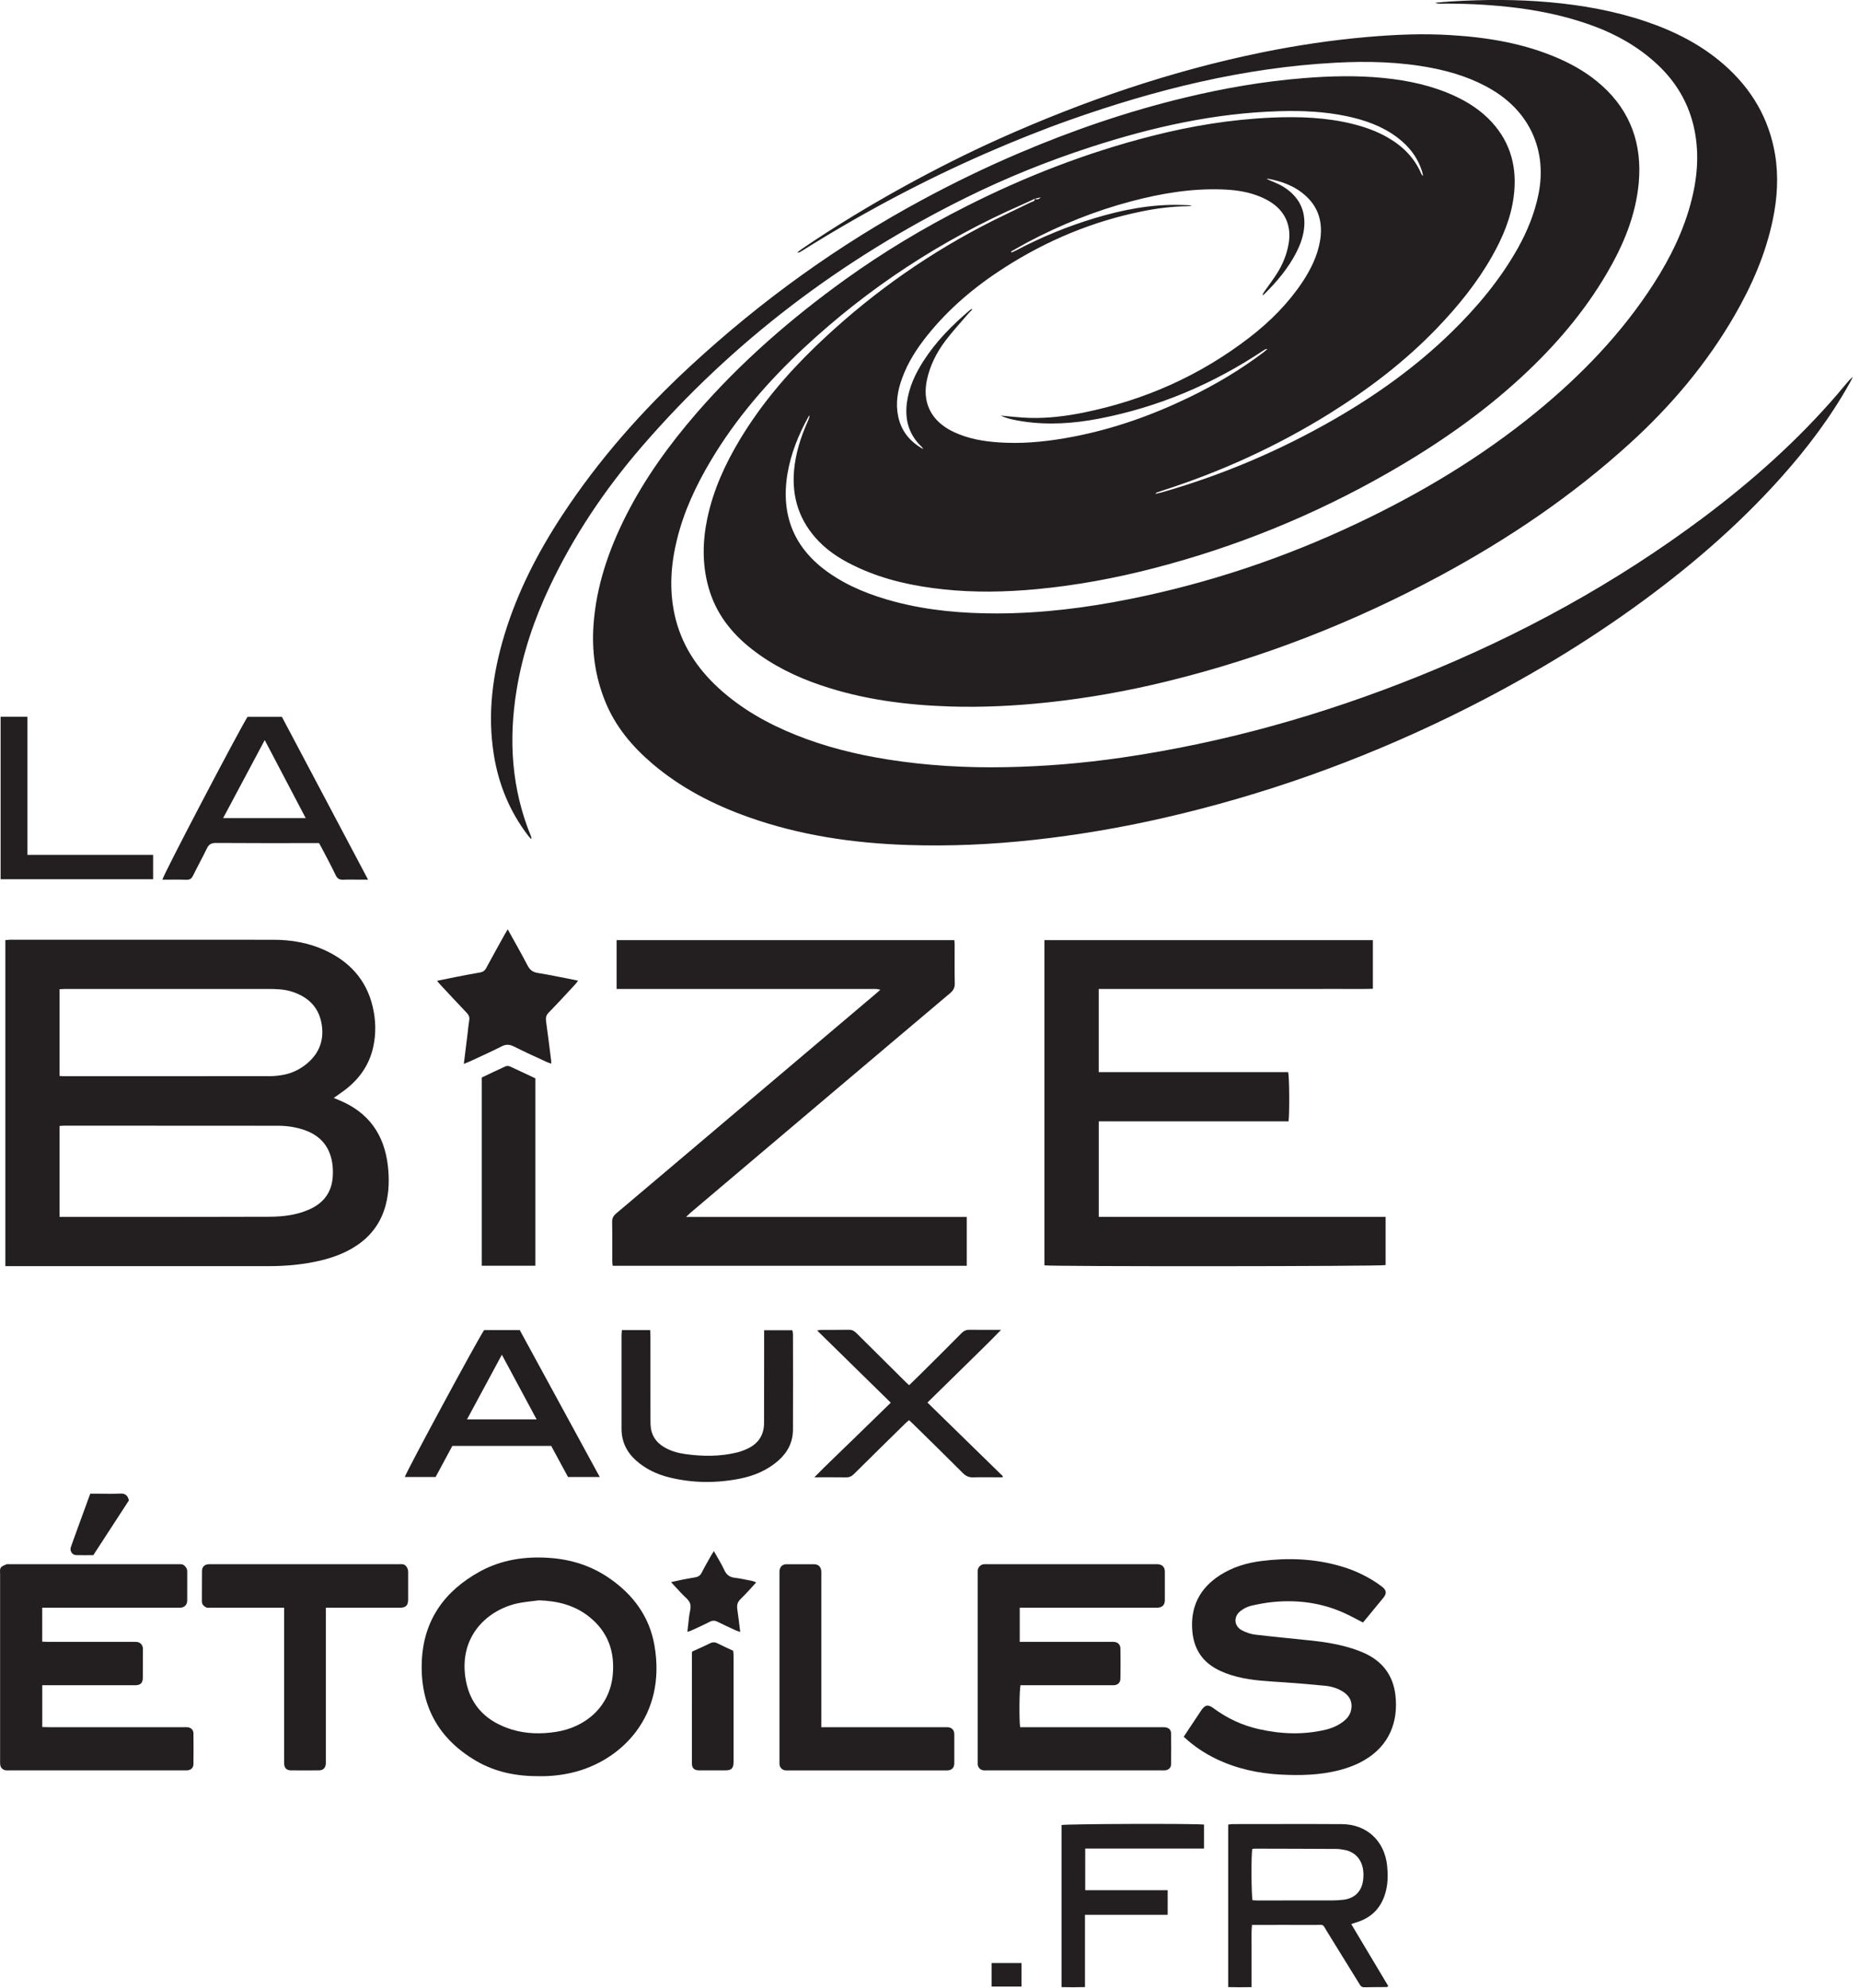 <?xml version="1.0" encoding="UTF-8" standalone="no"?>
<!DOCTYPE svg PUBLIC "-//W3C//DTD SVG 1.1//EN" "http://www.w3.org/Graphics/SVG/1.1/DTD/svg11.dtd">
<svg width="100%" height="100%" viewBox="0 0 219 234" version="1.1" xmlns="http://www.w3.org/2000/svg" xmlns:xlink="http://www.w3.org/1999/xlink" xml:space="preserve" xmlns:serif="http://www.serif.com/" style="fill-rule:evenodd;clip-rule:evenodd;stroke-linejoin:round;stroke-miterlimit:2;">
    <g transform="matrix(4.167,0,0,4.167,114.406,63.169)">
        <path d="M0,-6.432L0.015,-6.414C-0.028,-6.37 -0.073,-6.328 -0.112,-6.282C-0.325,-6.032 -0.55,-5.79 -0.746,-5.529C-0.993,-5.2 -1.177,-4.836 -1.264,-4.43C-1.393,-3.836 -1.179,-3.341 -0.656,-3.037C-0.565,-2.983 -0.469,-2.939 -0.371,-2.899C0.058,-2.726 0.51,-2.671 0.967,-2.654C1.601,-2.63 2.227,-2.703 2.849,-2.821C3.994,-3.039 5.087,-3.425 6.136,-3.932C6.877,-4.289 7.583,-4.707 8.241,-5.204C8.281,-5.234 8.319,-5.269 8.357,-5.302C8.307,-5.302 8.275,-5.283 8.246,-5.262C6.822,-4.313 5.276,-3.657 3.594,-3.334C2.887,-3.199 2.174,-3.148 1.458,-3.255C1.239,-3.288 1.021,-3.328 0.818,-3.421C1.094,-3.398 1.367,-3.363 1.641,-3.356C2.151,-3.342 2.657,-3.404 3.157,-3.505C4.884,-3.853 6.453,-4.552 7.851,-5.628C8.429,-6.074 8.942,-6.586 9.349,-7.198C9.584,-7.555 9.772,-7.933 9.844,-8.36C9.924,-8.839 9.822,-9.268 9.458,-9.61C9.142,-9.907 8.753,-10.046 8.334,-10.118C8.356,-10.097 8.383,-10.085 8.408,-10.073C8.538,-10.013 8.675,-9.966 8.797,-9.891C9.25,-9.611 9.459,-9.209 9.388,-8.67C9.356,-8.446 9.28,-8.239 9.179,-8.039C8.947,-7.585 8.624,-7.201 8.263,-6.847C8.249,-6.834 8.232,-6.827 8.218,-6.816C8.23,-6.874 8.261,-6.913 8.291,-6.954C8.406,-7.119 8.53,-7.279 8.636,-7.45C8.791,-7.699 8.901,-7.968 8.953,-8.259C9.048,-8.779 8.859,-9.208 8.407,-9.477C8.289,-9.547 8.162,-9.604 8.032,-9.649C7.725,-9.758 7.403,-9.797 7.079,-9.809C6.208,-9.84 5.357,-9.697 4.52,-9.476C3.494,-9.207 2.52,-8.813 1.584,-8.319C1.426,-8.235 1.271,-8.143 1.113,-8.056C1.118,-8.046 1.123,-8.037 1.128,-8.028C1.17,-8.047 1.213,-8.064 1.254,-8.085C1.967,-8.463 2.711,-8.767 3.483,-9C4.27,-9.236 5.067,-9.392 5.893,-9.371C6.003,-9.369 6.112,-9.362 6.222,-9.357C6.173,-9.334 6.125,-9.335 6.078,-9.334C5.652,-9.328 5.232,-9.275 4.816,-9.19C3.419,-8.908 2.124,-8.369 0.926,-7.6C0.1,-7.072 -0.646,-6.446 -1.262,-5.675C-1.551,-5.312 -1.801,-4.926 -1.961,-4.488C-2.092,-4.134 -2.156,-3.772 -2.076,-3.396C-1.988,-2.977 -1.739,-2.681 -1.371,-2.476C-1.378,-2.5 -1.393,-2.518 -1.409,-2.535C-1.774,-2.879 -1.895,-3.304 -1.829,-3.793C-1.771,-4.218 -1.597,-4.596 -1.369,-4.952C-1.012,-5.511 -0.551,-5.977 -0.046,-6.404C-0.033,-6.415 -0.016,-6.423 0,-6.432M1.781,-9.545C1.662,-9.489 1.544,-9.432 1.424,-9.38C-0.86,-8.378 -2.917,-7.032 -4.742,-5.331C-5.758,-4.383 -6.663,-3.34 -7.376,-2.14C-7.79,-1.444 -8.131,-0.717 -8.325,0.073C-8.499,0.777 -8.55,1.486 -8.394,2.2C-8.212,3.033 -7.767,3.711 -7.146,4.28C-6.511,4.86 -5.774,5.276 -4.982,5.594C-4.143,5.933 -3.27,6.149 -2.377,6.291C-1.27,6.467 -0.153,6.531 0.969,6.509C2.062,6.489 3.148,6.398 4.231,6.241C7.125,5.821 9.919,5.033 12.628,3.942C15.498,2.786 18.195,1.314 20.676,-0.543C22.055,-1.576 23.337,-2.717 24.463,-4.026C24.535,-4.111 24.607,-4.196 24.678,-4.282C24.746,-4.363 24.812,-4.445 24.898,-4.516C24.875,-4.469 24.854,-4.42 24.828,-4.374C24.285,-3.395 23.616,-2.507 22.871,-1.674C21.621,-0.276 20.201,0.933 18.679,2.024C17.034,3.202 15.291,4.219 13.47,5.103C10.904,6.348 8.234,7.298 5.453,7.936C4.233,8.216 3.002,8.426 1.756,8.563C0.567,8.693 -0.624,8.748 -1.818,8.707C-3.352,8.656 -4.857,8.435 -6.312,7.918C-7.297,7.568 -8.218,7.095 -9.021,6.412C-9.601,5.918 -10.081,5.345 -10.365,4.627C-10.64,3.939 -10.736,3.226 -10.685,2.49C-10.607,1.392 -10.257,0.376 -9.766,-0.598C-9.232,-1.65 -8.547,-2.598 -7.777,-3.487C-6.533,-4.921 -5.112,-6.158 -3.574,-7.265C-2.491,-8.043 -1.352,-8.725 -0.162,-9.327C1.516,-10.177 3.261,-10.852 5.085,-11.317C6.197,-11.601 7.326,-11.787 8.474,-11.837C9.249,-11.871 10.021,-11.845 10.78,-11.655C11.121,-11.569 11.45,-11.452 11.755,-11.276C12.181,-11.031 12.514,-10.701 12.708,-10.243C12.717,-10.224 12.727,-10.206 12.751,-10.192C12.747,-10.221 12.746,-10.252 12.737,-10.28C12.616,-10.698 12.364,-11.025 12.019,-11.283C11.594,-11.6 11.105,-11.771 10.593,-11.879C9.973,-12.008 9.343,-12.038 8.709,-12.019C6.875,-11.968 5.107,-11.571 3.371,-11.008C2.154,-10.613 0.971,-10.136 -0.175,-9.569C-3.686,-7.83 -6.756,-5.515 -9.321,-2.544C-10.362,-1.339 -11.245,-0.026 -11.927,1.417C-12.364,2.342 -12.69,3.304 -12.856,4.316C-13.09,5.735 -13.004,7.127 -12.448,8.471C-12.441,8.489 -12.436,8.509 -12.444,8.541C-12.473,8.51 -12.504,8.482 -12.528,8.449C-13.05,7.77 -13.366,7.003 -13.501,6.16C-13.687,5.006 -13.538,3.878 -13.201,2.768C-12.834,1.561 -12.264,0.452 -11.574,-0.599C-10.547,-2.165 -9.316,-3.557 -7.943,-4.825C-5.955,-6.661 -3.777,-8.234 -1.393,-9.517C-0.507,-9.995 0.398,-10.433 1.324,-10.828C2.849,-11.479 4.409,-12.013 6.02,-12.401C7.124,-12.667 8.241,-12.861 9.373,-12.952C10.13,-13.013 10.889,-13.032 11.646,-12.956C12.34,-12.886 13.018,-12.741 13.655,-12.446C14.048,-12.264 14.405,-12.028 14.7,-11.706C15.245,-11.108 15.418,-10.398 15.316,-9.612C15.24,-9.008 15.007,-8.457 14.711,-7.932C14.283,-7.173 13.739,-6.505 13.138,-5.88C12.234,-4.941 11.205,-4.161 10.104,-3.474C8.624,-2.554 7.051,-1.837 5.395,-1.304C5.339,-1.286 5.283,-1.266 5.229,-1.247C5.221,-1.244 5.215,-1.234 5.187,-1.209C5.255,-1.225 5.301,-1.233 5.345,-1.245C7.071,-1.735 8.71,-2.431 10.265,-3.328C11.455,-4.014 12.564,-4.809 13.55,-5.769C14.283,-6.483 14.935,-7.262 15.438,-8.159C15.702,-8.634 15.905,-9.132 16.015,-9.667C16.262,-10.881 15.787,-11.966 14.73,-12.608C14.188,-12.937 13.595,-13.127 12.977,-13.245C12.086,-13.415 11.186,-13.436 10.282,-13.388C7.692,-13.25 5.207,-12.632 2.772,-11.771C1.979,-11.49 1.198,-11.176 0.426,-10.84C-1.378,-10.053 -3.11,-9.13 -4.778,-8.084C-4.806,-8.067 -4.832,-8.05 -4.859,-8.035C-4.868,-8.03 -4.88,-8.032 -4.932,-8.026C-4.863,-8.077 -4.824,-8.11 -4.782,-8.139C-3.856,-8.767 -2.9,-9.347 -1.921,-9.886C-1.039,-10.371 -0.141,-10.826 0.777,-11.238C3.173,-12.312 5.643,-13.158 8.218,-13.682C9.195,-13.881 10.18,-14.027 11.174,-14.114C11.963,-14.183 12.752,-14.217 13.542,-14.167C14.595,-14.103 15.627,-13.931 16.601,-13.502C17.041,-13.308 17.449,-13.064 17.808,-12.742C18.627,-12.007 18.945,-11.078 18.849,-9.997C18.764,-9.064 18.409,-8.222 17.938,-7.424C17.296,-6.332 16.478,-5.381 15.55,-4.523C14.404,-3.463 13.127,-2.582 11.774,-1.808C9.679,-0.609 7.462,0.294 5.123,0.896C4.044,1.174 2.949,1.377 1.84,1.481C0.955,1.564 0.071,1.581 -0.813,1.485C-1.635,1.396 -2.437,1.226 -3.191,0.881C-3.608,0.691 -4.001,0.461 -4.323,0.127C-4.864,-0.434 -5.087,-1.105 -5.018,-1.879C-4.974,-2.355 -4.834,-2.802 -4.641,-3.236C-4.613,-3.297 -4.587,-3.358 -4.579,-3.43C-4.59,-3.416 -4.604,-3.405 -4.612,-3.39C-4.893,-2.881 -5.11,-2.348 -5.206,-1.771C-5.398,-0.597 -5.013,0.335 -4.038,1.018C-3.47,1.416 -2.832,1.661 -2.169,1.837C-1.223,2.086 -0.259,2.168 0.715,2.167C1.982,2.165 3.232,2.009 4.472,1.76C6.707,1.312 8.852,0.592 10.911,-0.385C12.705,-1.235 14.396,-2.249 15.938,-3.507C17.223,-4.557 18.365,-5.739 19.268,-7.14C19.744,-7.88 20.129,-8.662 20.344,-9.52C20.52,-10.219 20.563,-10.923 20.392,-11.63C20.229,-12.292 19.89,-12.851 19.396,-13.319C18.819,-13.865 18.139,-14.232 17.394,-14.488C16.657,-14.741 15.899,-14.888 15.127,-14.969C14.504,-15.035 13.879,-15.062 13.253,-15.056C13.201,-15.055 13.149,-15.056 13.095,-15.081C13.249,-15.095 13.404,-15.111 13.559,-15.12C14.48,-15.175 15.402,-15.18 16.324,-15.097C17.251,-15.014 18.162,-14.852 19.046,-14.554C19.861,-14.278 20.62,-13.896 21.271,-13.322C22.037,-12.647 22.53,-11.813 22.7,-10.8C22.803,-10.181 22.764,-9.563 22.636,-8.951C22.435,-7.985 22.045,-7.094 21.554,-6.245C20.769,-4.889 19.771,-3.705 18.614,-2.651C16.981,-1.163 15.168,0.064 13.227,1.108C10.788,2.42 8.229,3.421 5.538,4.081C4.425,4.355 3.3,4.556 2.159,4.679C1.245,4.777 0.329,4.823 -0.588,4.796C-1.84,4.757 -3.072,4.6 -4.263,4.195C-4.966,3.957 -5.625,3.635 -6.212,3.175C-6.796,2.719 -7.23,2.16 -7.434,1.436C-7.617,0.788 -7.606,0.137 -7.47,-0.516C-7.301,-1.319 -6.965,-2.055 -6.544,-2.753C-5.956,-3.727 -5.228,-4.587 -4.41,-5.374C-3.012,-6.722 -1.453,-7.85 0.266,-8.755C0.729,-8.999 1.207,-9.217 1.677,-9.448C1.72,-9.469 1.79,-9.466 1.781,-9.545C1.841,-9.517 1.895,-9.522 1.951,-9.584C1.885,-9.569 1.833,-9.557 1.781,-9.545" style="fill:rgb(35,31,32);"/>
    </g>
    <g transform="matrix(4.167,0,0,4.167,7.008,132.988)">
        <path d="M0,-1.525C0.05,-1.522 0.09,-1.517 0.132,-1.517C2.072,-1.517 4.013,-1.517 5.953,-1.519C6.069,-1.519 6.187,-1.532 6.301,-1.552C6.557,-1.596 6.785,-1.703 6.986,-1.869C7.361,-2.18 7.493,-2.58 7.395,-3.05C7.3,-3.497 7.001,-3.763 6.578,-3.902C6.354,-3.976 6.119,-3.982 5.887,-3.982C3.977,-3.983 2.068,-3.982 0.159,-3.982C0.108,-3.982 0.057,-3.976 0,-3.973L0,-1.525ZM0,2.457L0.191,2.457C0.773,2.457 1.357,2.458 1.941,2.457C3.271,2.456 4.603,2.457 5.935,2.452C6.323,2.45 6.707,2.404 7.066,2.242C7.42,2.082 7.65,1.82 7.708,1.432C7.729,1.291 7.729,1.144 7.715,1.003C7.66,0.509 7.4,0.171 6.926,0.005C6.683,-0.079 6.432,-0.118 6.176,-0.118C4.166,-0.12 2.155,-0.12 0.146,-0.121C0.101,-0.121 0.055,-0.115 0,-0.112L0,2.457ZM7.748,-0.903C7.813,-0.876 7.861,-0.857 7.908,-0.837C8.736,-0.494 9.179,0.136 9.278,1.017C9.32,1.388 9.312,1.758 9.216,2.122C9.092,2.592 8.828,2.966 8.43,3.242C8.052,3.504 7.625,3.643 7.181,3.731C6.763,3.814 6.34,3.847 5.915,3.847C3.502,3.848 1.09,3.847 -1.323,3.847L-1.53,3.847L-1.53,-5.361C-1.481,-5.365 -1.436,-5.372 -1.39,-5.372C1.087,-5.372 3.563,-5.373 6.04,-5.371C6.543,-5.371 7.033,-5.288 7.493,-5.078C8.193,-4.757 8.671,-4.24 8.85,-3.478C8.938,-3.101 8.947,-2.72 8.864,-2.342C8.753,-1.832 8.467,-1.434 8.057,-1.123C7.96,-1.05 7.861,-0.983 7.748,-0.903" style="fill:rgb(35,31,32);"/>
    </g>
    <g transform="matrix(4.167,0,0,4.167,163.145,116.509)">
        <path d="M0,6.41L0,7.772C-0.117,7.81 -9.476,7.816 -9.641,7.779L-9.641,-1.406L-0.36,-1.406L-0.36,-0.032C-0.681,-0.021 -1.002,-0.029 -1.323,-0.028C-1.646,-0.026 -1.971,-0.027 -2.293,-0.027L-8.106,-0.027L-8.106,2.322L-2.753,2.322C-2.719,2.452 -2.712,3.508 -2.743,3.712L-8.105,3.712L-8.105,6.41L0,6.41Z" style="fill:rgb(35,31,32);"/>
    </g>
    <g transform="matrix(4.167,0,0,4.167,113.828,116.394)">
        <path d="M0,6.44L0,7.819L-10.005,7.819C-10.01,7.768 -10.016,7.723 -10.016,7.677C-10.018,7.312 -10.013,6.945 -10.02,6.579C-10.021,6.471 -9.981,6.404 -9.902,6.338C-8.84,5.443 -7.78,4.544 -6.72,3.647C-5.331,2.472 -3.941,1.297 -2.554,0.122C-2.521,0.095 -2.49,0.066 -2.442,0.023C-2.49,0.013 -2.522,0.003 -2.555,0.001C-2.602,-0.002 -2.65,0.001 -2.697,0.001L-9.894,0.001L-9.894,-1.379L-0.351,-1.379C-0.347,-1.329 -0.342,-1.279 -0.342,-1.227C-0.341,-0.872 -0.347,-0.517 -0.339,-0.161C-0.335,-0.038 -0.378,0.042 -0.471,0.12C-1.668,1.128 -2.861,2.14 -4.056,3.149C-5.307,4.209 -6.559,5.267 -7.81,6.325C-7.84,6.352 -7.87,6.382 -7.931,6.44L0,6.44Z" style="fill:rgb(35,31,32);"/>
    </g>
    <g transform="matrix(4.167,0,0,4.167,160.483,201.344)">
        <path d="M0,-2.491C-0.195,-2.59 -0.37,-2.689 -0.554,-2.77C-1.183,-3.049 -1.846,-3.136 -2.527,-3.072C-2.742,-3.052 -2.958,-3.012 -3.168,-2.963C-3.272,-2.937 -3.378,-2.882 -3.463,-2.815C-3.669,-2.654 -3.646,-2.386 -3.415,-2.267C-3.3,-2.208 -3.169,-2.163 -3.04,-2.148C-2.504,-2.085 -1.965,-2.035 -1.429,-1.978C-1.049,-1.936 -0.673,-1.874 -0.307,-1.758C-0.207,-1.725 -0.106,-1.69 -0.01,-1.648C0.528,-1.42 0.849,-1.022 0.916,-0.437C1.001,0.308 0.746,0.984 0.039,1.396C-0.187,1.528 -0.43,1.618 -0.682,1.683C-1.224,1.82 -1.773,1.833 -2.326,1.804C-2.96,1.771 -3.574,1.638 -4.151,1.36C-4.481,1.2 -4.784,0.999 -5.066,0.736C-5.019,0.663 -4.972,0.593 -4.926,0.524C-4.809,0.347 -4.691,0.171 -4.573,-0.006C-4.464,-0.168 -4.379,-0.185 -4.224,-0.07C-3.839,0.215 -3.414,0.414 -2.948,0.519C-2.321,0.661 -1.69,0.687 -1.058,0.537C-0.877,0.494 -0.707,0.421 -0.557,0.306C-0.458,0.23 -0.38,0.138 -0.345,0.016C-0.282,-0.203 -0.354,-0.396 -0.544,-0.524C-0.702,-0.63 -0.88,-0.685 -1.065,-0.704C-1.445,-0.743 -1.826,-0.773 -2.205,-0.8C-2.659,-0.833 -3.116,-0.846 -3.562,-0.96C-3.777,-1.015 -3.986,-1.09 -4.181,-1.202C-4.579,-1.434 -4.782,-1.789 -4.822,-2.24C-4.884,-2.927 -4.619,-3.458 -4.038,-3.83C-3.682,-4.057 -3.287,-4.176 -2.874,-4.228C-2.114,-4.324 -1.361,-4.296 -0.622,-4.079C-0.207,-3.957 0.179,-3.772 0.525,-3.512C0.667,-3.407 0.679,-3.315 0.569,-3.182C0.382,-2.952 0.192,-2.724 0,-2.491" style="fill:rgb(35,31,32);"/>
    </g>
    <g transform="matrix(4.167,0,0,4.167,120.066,203.246)">
        <path d="M0,-3.365L0,-2.401L2.545,-2.401C2.582,-2.401 2.619,-2.403 2.656,-2.401C2.77,-2.395 2.844,-2.326 2.845,-2.212C2.849,-1.93 2.849,-1.649 2.845,-1.368C2.844,-1.25 2.775,-1.183 2.659,-1.176C2.623,-1.174 2.585,-1.176 2.549,-1.176L0.022,-1.176C-0.011,-1.054 -0.02,-0.214 0.011,0.009L3.964,0.009C4.007,0.009 4.049,0.008 4.091,0.01C4.202,0.016 4.275,0.077 4.276,0.184C4.281,0.476 4.28,0.768 4.276,1.059C4.275,1.157 4.201,1.221 4.104,1.228C4.076,1.231 4.05,1.229 4.022,1.229L-0.926,1.229C-0.957,1.229 -0.989,1.232 -1.021,1.228C-1.109,1.219 -1.177,1.154 -1.187,1.066C-1.189,1.029 -1.187,0.991 -1.187,0.954L-1.187,-4.312C-1.187,-4.354 -1.19,-4.397 -1.185,-4.439C-1.174,-4.512 -1.099,-4.584 -1.024,-4.593C-0.988,-4.597 -0.951,-4.595 -0.914,-4.595L3.891,-4.595C4.021,-4.59 4.099,-4.517 4.1,-4.388C4.102,-4.118 4.102,-3.848 4.1,-3.577C4.099,-3.439 4.024,-3.369 3.882,-3.365C3.845,-3.364 3.807,-3.365 3.771,-3.365L0,-3.365Z" style="fill:rgb(35,31,32);"/>
    </g>
    <g transform="matrix(4.167,0,0,4.167,4.97,203.229)">
        <path d="M0,-3.361L0,-2.403C0.056,-2.402 0.11,-2.397 0.166,-2.397C0.973,-2.397 1.779,-2.398 2.585,-2.397C2.637,-2.397 2.695,-2.4 2.739,-2.377C2.813,-2.339 2.848,-2.272 2.846,-2.18C2.841,-1.916 2.846,-1.65 2.843,-1.385C2.842,-1.237 2.779,-1.174 2.631,-1.172C2.455,-1.17 2.28,-1.172 2.104,-1.172L0.001,-1.172L0.001,0.008C0.063,0.01 0.124,0.013 0.185,0.013L3.973,0.013C4.016,0.013 4.058,0.011 4.101,0.014C4.198,0.021 4.272,0.086 4.273,0.183C4.277,0.475 4.277,0.766 4.273,1.058C4.272,1.166 4.2,1.226 4.089,1.233C4.062,1.234 4.036,1.233 4.01,1.233L-0.924,1.233C-0.954,1.233 -0.987,1.236 -1.018,1.232C-1.116,1.224 -1.181,1.158 -1.188,1.059C-1.192,1.027 -1.19,0.995 -1.19,0.964L-1.19,-4.319C-1.19,-4.391 -1.211,-4.473 -1.138,-4.525C-1.097,-4.553 -1.048,-4.57 -1.001,-4.59C-0.987,-4.595 -0.97,-4.591 -0.954,-4.591L3.852,-4.591C3.915,-4.591 3.978,-4.597 4.027,-4.541C4.069,-4.497 4.099,-4.455 4.098,-4.39C4.096,-4.114 4.099,-3.838 4.097,-3.563C4.096,-3.442 4.018,-3.367 3.899,-3.361C3.857,-3.359 3.814,-3.361 3.772,-3.361L0,-3.361Z" style="fill:rgb(35,31,32);"/>
    </g>
    <g transform="matrix(4.167,0,0,4.167,63.462,203.884)">
        <path d="M0,-3.727C-0.215,-3.697 -0.433,-3.684 -0.643,-3.634C-1.494,-3.431 -2.301,-2.67 -2.061,-1.437C-1.921,-0.722 -1.453,-0.29 -0.773,-0.08C-0.362,0.047 0.062,0.054 0.487,-0.013C1.32,-0.144 1.999,-0.724 2.084,-1.619C2.146,-2.277 1.951,-2.833 1.428,-3.255C1.012,-3.591 0.526,-3.71 0,-3.727M0.021,1.24C-0.625,1.245 -1.23,1.128 -1.778,0.807C-2.846,0.182 -3.359,-0.758 -3.312,-1.993C-3.266,-3.165 -2.669,-3.997 -1.659,-4.547C-1.057,-4.874 -0.401,-4.972 0.28,-4.927C0.908,-4.885 1.486,-4.703 2.004,-4.341C2.666,-3.879 3.119,-3.267 3.261,-2.462C3.615,-0.449 2.316,0.808 0.953,1.136C0.642,1.21 0.326,1.244 0.021,1.24" style="fill:rgb(35,31,32);"/>
    </g>
    <g transform="matrix(4.167,0,0,4.167,38.364,203.238)">
        <path d="M0,-3.363L0,0.922C0,0.959 0.001,0.996 0,1.033C-0.005,1.158 -0.072,1.229 -0.195,1.23C-0.46,1.233 -0.726,1.234 -0.99,1.23C-1.11,1.229 -1.172,1.164 -1.178,1.043C-1.179,1.001 -1.179,0.958 -1.179,0.916L-1.179,-3.363L-3.24,-3.363C-3.288,-3.363 -3.343,-3.355 -3.382,-3.373C-3.447,-3.406 -3.502,-3.455 -3.502,-3.544C-3.499,-3.83 -3.503,-4.116 -3.499,-4.403C-3.499,-4.517 -3.426,-4.586 -3.313,-4.592C-3.292,-4.593 -3.271,-4.593 -3.249,-4.593L2.063,-4.593C2.105,-4.593 2.149,-4.597 2.189,-4.588C2.265,-4.57 2.326,-4.476 2.326,-4.379C2.327,-4.119 2.327,-3.859 2.326,-3.6C2.326,-3.426 2.263,-3.363 2.087,-3.363C1.456,-3.362 0.825,-3.363 0.194,-3.363L0,-3.363Z" style="fill:rgb(35,31,32);"/>
    </g>
    <g transform="matrix(4.167,0,0,4.167,96.702,189.192)">
        <path d="M0,3.382L3.445,3.382C3.487,3.382 3.53,3.381 3.572,3.382C3.685,3.389 3.756,3.461 3.758,3.575C3.76,3.85 3.76,4.126 3.758,4.402C3.756,4.528 3.688,4.596 3.565,4.602C3.544,4.603 3.522,4.602 3.502,4.602L-0.922,4.602C-0.954,4.602 -0.985,4.605 -1.018,4.601C-1.104,4.592 -1.171,4.526 -1.181,4.436C-1.184,4.399 -1.182,4.362 -1.182,4.325L-1.182,-0.941C-1.182,-0.968 -1.183,-0.994 -1.182,-1.021C-1.175,-1.144 -1.105,-1.22 -0.985,-1.221C-0.725,-1.223 -0.466,-1.223 -0.206,-1.221C-0.077,-1.22 -0.005,-1.143 0,-1.013C0.003,-0.955 0,-0.896 0,-0.838L0,3.382Z" style="fill:rgb(35,31,32);"/>
    </g>
    <g transform="matrix(4.167,0,0,4.167,147.442,230.952)">
        <path d="M0,-3.2C-0.033,-3.013 -0.026,-1.873 0.009,-1.752C0.048,-1.75 0.091,-1.746 0.132,-1.746C0.842,-1.746 1.551,-1.745 2.261,-1.747C2.366,-1.747 2.473,-1.753 2.578,-1.766C2.898,-1.806 3.096,-2.006 3.133,-2.324C3.182,-2.716 3.04,-3.012 2.747,-3.133C2.718,-3.145 2.688,-3.158 2.658,-3.164C2.569,-3.179 2.479,-3.2 2.392,-3.201C1.619,-3.206 0.846,-3.207 0.073,-3.209C0.047,-3.209 0.022,-3.203 0,-3.2M2.797,-1.079C3.147,-0.494 3.494,0.088 3.843,0.672C3.824,0.685 3.813,0.7 3.8,0.7C3.589,0.702 3.376,0.701 3.164,0.706C3.074,0.708 3.048,0.645 3.013,0.588C2.721,0.114 2.429,-0.361 2.135,-0.833C1.965,-1.105 2.056,-1.052 1.74,-1.054C1.221,-1.057 0.701,-1.055 0.182,-1.055L-0.007,-1.055C-0.029,-0.857 -0.017,-0.668 -0.019,-0.48C-0.021,-0.284 -0.019,-0.088 -0.019,0.109L-0.019,0.702C-0.245,0.706 -0.459,0.708 -0.68,0.701L-0.68,-3.889C-0.636,-3.894 -0.596,-3.903 -0.556,-3.903C0.473,-3.903 1.502,-3.908 2.53,-3.902C3.239,-3.898 3.741,-3.426 3.812,-2.72C3.834,-2.492 3.835,-2.265 3.783,-2.04C3.673,-1.564 3.388,-1.254 2.916,-1.119C2.881,-1.109 2.847,-1.096 2.797,-1.079" style="fill:rgb(35,31,32);"/>
    </g>
    <g transform="matrix(4.167,0,0,4.167,35.996,91.641)">
        <path d="M0,1.116C-0.391,0.374 -0.769,-0.346 -1.158,-1.089C-1.556,-0.343 -1.94,0.378 -2.334,1.116L0,1.116ZM1.762,2.854L1.528,2.854C1.375,2.854 1.22,2.848 1.066,2.855C0.958,2.861 0.895,2.829 0.845,2.725C0.725,2.471 0.591,2.224 0.461,1.975C0.435,1.924 0.406,1.874 0.377,1.821L0.211,1.821C-0.707,1.821 -1.624,1.824 -2.542,1.817C-2.674,1.817 -2.74,1.861 -2.794,1.974C-2.919,2.233 -3.058,2.483 -3.184,2.74C-3.224,2.822 -3.271,2.859 -3.366,2.856C-3.594,2.849 -3.82,2.854 -4.05,2.854C-4.03,2.724 -1.9,-1.338 -1.644,-1.745L-0.673,-1.745C0.131,-0.227 0.937,1.295 1.762,2.854" style="fill:rgb(35,31,32);"/>
    </g>
    <g transform="matrix(4.167,0,0,4.167,54.986,163.328)">
        <path d="M0,0.895L1.967,0.895C1.639,0.284 1.32,-0.31 0.985,-0.932C0.652,-0.313 0.332,0.28 0,0.895M3.751,2.522L2.854,2.522C2.7,2.237 2.539,1.939 2.379,1.644L-0.414,1.644C-0.568,1.929 -0.727,2.223 -0.887,2.522L-1.757,2.522C-1.736,2.412 0.278,-1.322 0.483,-1.627L1.491,-1.627C2.239,-0.253 2.99,1.126 3.751,2.522" style="fill:rgb(35,31,32);"/>
    </g>
    <g transform="matrix(4.167,0,0,4.167,73.223,174.587)">
        <path d="M0,-4.329L0.799,-4.329C0.801,-4.267 0.806,-4.211 0.806,-4.155C0.807,-3.391 0.807,-2.628 0.807,-1.865C0.807,-1.801 0.807,-1.737 0.809,-1.674C0.817,-1.385 0.947,-1.168 1.196,-1.022C1.382,-0.912 1.585,-0.856 1.797,-0.827C2.283,-0.759 2.769,-0.756 3.249,-0.872C3.356,-0.898 3.463,-0.938 3.562,-0.986C3.861,-1.131 4.017,-1.371 4.017,-1.708C4.017,-2.397 4.019,-3.086 4.019,-3.776L4.019,-4.325L4.817,-4.325C4.823,-4.29 4.834,-4.251 4.834,-4.211C4.836,-3.315 4.838,-2.419 4.834,-1.523C4.834,-1.169 4.686,-0.878 4.422,-0.645C4.106,-0.367 3.734,-0.212 3.327,-0.132C2.657,0 1.988,-0.006 1.325,-0.172C0.981,-0.259 0.668,-0.408 0.4,-0.646C0.133,-0.885 -0.01,-1.181 -0.01,-1.542L-0.01,-4.183C-0.01,-4.228 -0.003,-4.275 0,-4.329" style="fill:rgb(35,31,32);"/>
    </g>
    <g transform="matrix(4.167,0,0,4.167,63.035,125.443)">
        <path d="M0,5.647L-1.515,5.647L-1.515,0.33C-1.294,0.226 -1.069,0.117 -0.844,0.015C-0.81,0 -0.757,0 -0.723,0.016C-0.482,0.125 -0.243,0.239 0,0.354L0,5.647Z" style="fill:rgb(35,31,32);"/>
    </g>
    <g transform="matrix(4.167,0,0,4.167,107.045,167.368)">
        <path d="M0,-1.041C0.108,-1.146 0.216,-1.248 0.319,-1.352C0.708,-1.737 1.096,-2.121 1.479,-2.51C1.549,-2.581 1.618,-2.608 1.716,-2.606C1.995,-2.601 2.276,-2.604 2.597,-2.604C2.241,-2.232 1.893,-1.904 1.555,-1.568C1.215,-1.232 0.874,-0.899 0.517,-0.55C1.229,0.146 1.937,0.838 2.647,1.53C2.645,1.541 2.641,1.551 2.637,1.561L2.438,1.561C2.23,1.561 2.023,1.556 1.817,1.563C1.697,1.567 1.611,1.533 1.523,1.447C1.045,0.967 0.558,0.493 0.074,0.018C0.052,-0.004 0.027,-0.024 -0.003,-0.052C-0.036,-0.023 -0.069,0.001 -0.098,0.029C-0.586,0.509 -1.075,0.987 -1.56,1.469C-1.625,1.533 -1.688,1.564 -1.781,1.563C-2.067,1.558 -2.353,1.561 -2.679,1.561C-2.308,1.183 -1.946,0.845 -1.594,0.5C-1.239,0.152 -0.882,-0.193 -0.519,-0.546C-1.213,-1.228 -1.897,-1.899 -2.601,-2.587C-2.542,-2.595 -2.509,-2.603 -2.476,-2.603C-2.222,-2.604 -1.967,-2.601 -1.712,-2.606C-1.619,-2.608 -1.554,-2.577 -1.49,-2.512C-1.021,-2.044 -0.55,-1.578 -0.079,-1.112C-0.057,-1.09 -0.031,-1.07 0,-1.041" style="fill:rgb(35,31,32);"/>
    </g>
    <g transform="matrix(4.167,0,0,4.167,137.485,226.038)">
        <path d="M0,-0.856L0,-0.161L-2.337,-0.161L-2.337,1.88C-2.564,1.887 -2.778,1.886 -2.999,1.881L-2.999,-2.697C-2.888,-2.73 0.759,-2.743 1.027,-2.71L1.027,-2.033L-2.33,-2.033L-2.33,-0.856L0,-0.856Z" style="fill:rgb(35,31,32);"/>
    </g>
    <g transform="matrix(4.167,0,0,4.167,54.612,109.376)">
        <path d="M0,3.802C0.035,3.515 0.068,3.248 0.102,2.981C0.118,2.844 0.13,2.706 0.152,2.571C0.168,2.484 0.142,2.422 0.081,2.358C-0.172,2.094 -0.42,1.825 -0.67,1.558C-0.694,1.532 -0.717,1.503 -0.758,1.455C-0.578,1.418 -0.417,1.384 -0.255,1.352C-0.017,1.305 0.223,1.26 0.464,1.218C0.543,1.203 0.593,1.168 0.632,1.095C0.802,0.777 0.979,0.463 1.153,0.148C1.178,0.103 1.205,0.06 1.24,0C1.437,0.354 1.625,0.685 1.802,1.023C1.867,1.146 1.944,1.209 2.087,1.232C2.464,1.293 2.836,1.374 3.228,1.45C3.197,1.491 3.176,1.525 3.148,1.554C2.9,1.822 2.652,2.092 2.397,2.353C2.325,2.427 2.311,2.497 2.323,2.594C2.375,2.961 2.419,3.33 2.466,3.697C2.47,3.723 2.469,3.75 2.471,3.793C2.424,3.777 2.386,3.768 2.352,3.752C2.039,3.607 1.726,3.467 1.418,3.311C1.293,3.249 1.192,3.242 1.065,3.308C0.768,3.46 0.462,3.594 0.16,3.736C0.114,3.757 0.066,3.774 0,3.802" style="fill:rgb(35,31,32);"/>
    </g>
    <g transform="matrix(4.167,0,0,4.167,0.071,103.482)">
        <path d="M0,-4.588L0.757,-4.588L0.757,-0.688L4.309,-0.688L4.309,0L0,0L0,-4.588Z" style="fill:rgb(35,31,32);"/>
    </g>
    <g transform="matrix(4.167,0,0,4.167,81.5,207.243)">
        <path d="M0,-3.087C0.173,-3.166 0.339,-3.237 0.499,-3.317C0.578,-3.358 0.644,-3.356 0.722,-3.315C0.862,-3.243 1.007,-3.18 1.159,-3.109C1.161,-3.069 1.167,-3.029 1.169,-2.988L1.169,0.031C1.169,0.211 1.111,0.269 0.936,0.27C0.687,0.271 0.437,0.271 0.187,0.269C0.059,0.268 -0.008,0.204 -0.008,0.076C-0.01,-0.967 -0.008,-2.011 -0.007,-3.054C-0.007,-3.064 -0.002,-3.075 0,-3.087" style="fill:rgb(35,31,32);"/>
    </g>
    <g transform="matrix(4.167,0,0,4.167,87.156,182.561)">
        <path d="M0,2.283C-0.058,2.262 -0.097,2.252 -0.134,2.235C-0.301,2.158 -0.47,2.081 -0.636,1.998C-0.712,1.958 -0.778,1.954 -0.858,1.995C-1.033,2.084 -1.212,2.164 -1.39,2.246C-1.418,2.259 -1.447,2.265 -1.493,2.279C-1.477,2.129 -1.461,1.993 -1.446,1.857C-1.433,1.732 -1.38,1.593 -1.415,1.484C-1.45,1.373 -1.573,1.29 -1.658,1.196C-1.75,1.096 -1.845,0.995 -1.955,0.876C-1.847,0.852 -1.762,0.831 -1.676,0.814C-1.541,0.788 -1.406,0.762 -1.271,0.74C-1.187,0.725 -1.129,0.69 -1.089,0.609C-1.006,0.443 -0.912,0.283 -0.821,0.121C-0.802,0.086 -0.777,0.053 -0.744,0C-0.638,0.19 -0.53,0.36 -0.447,0.54C-0.385,0.676 -0.294,0.737 -0.147,0.754C0.02,0.773 0.185,0.814 0.352,0.846C0.381,0.852 0.409,0.867 0.451,0.884C0.3,1.048 0.161,1.209 0.01,1.354C-0.084,1.443 -0.099,1.535 -0.081,1.652C-0.052,1.855 -0.028,2.059 0,2.283" style="fill:rgb(35,31,32);"/>
    </g>
    <g transform="matrix(4.167,0,0,4.167,15.175,182.216)">
        <path d="M0,-1.349C-0.329,-0.844 -0.663,-0.329 -1.005,0.197C-1.165,0.197 -1.328,0.201 -1.492,0.196C-1.601,0.193 -1.676,0.077 -1.64,-0.029C-1.572,-0.225 -1.5,-0.418 -1.43,-0.613C-1.319,-0.915 -1.21,-1.219 -1.092,-1.539L-0.873,-1.539C-0.666,-1.539 -0.46,-1.529 -0.252,-1.542C-0.111,-1.55 -0.033,-1.5 0,-1.349" style="fill:rgb(35,31,32);"/>
    </g>
    <g transform="matrix(0,4.167,4.167,0,119.963,234.255)">
        <rect x="-0.771" y="-0.771" width="0.664" height="0.845" style="fill:rgb(35,31,32);"/>
    </g>
</svg>
